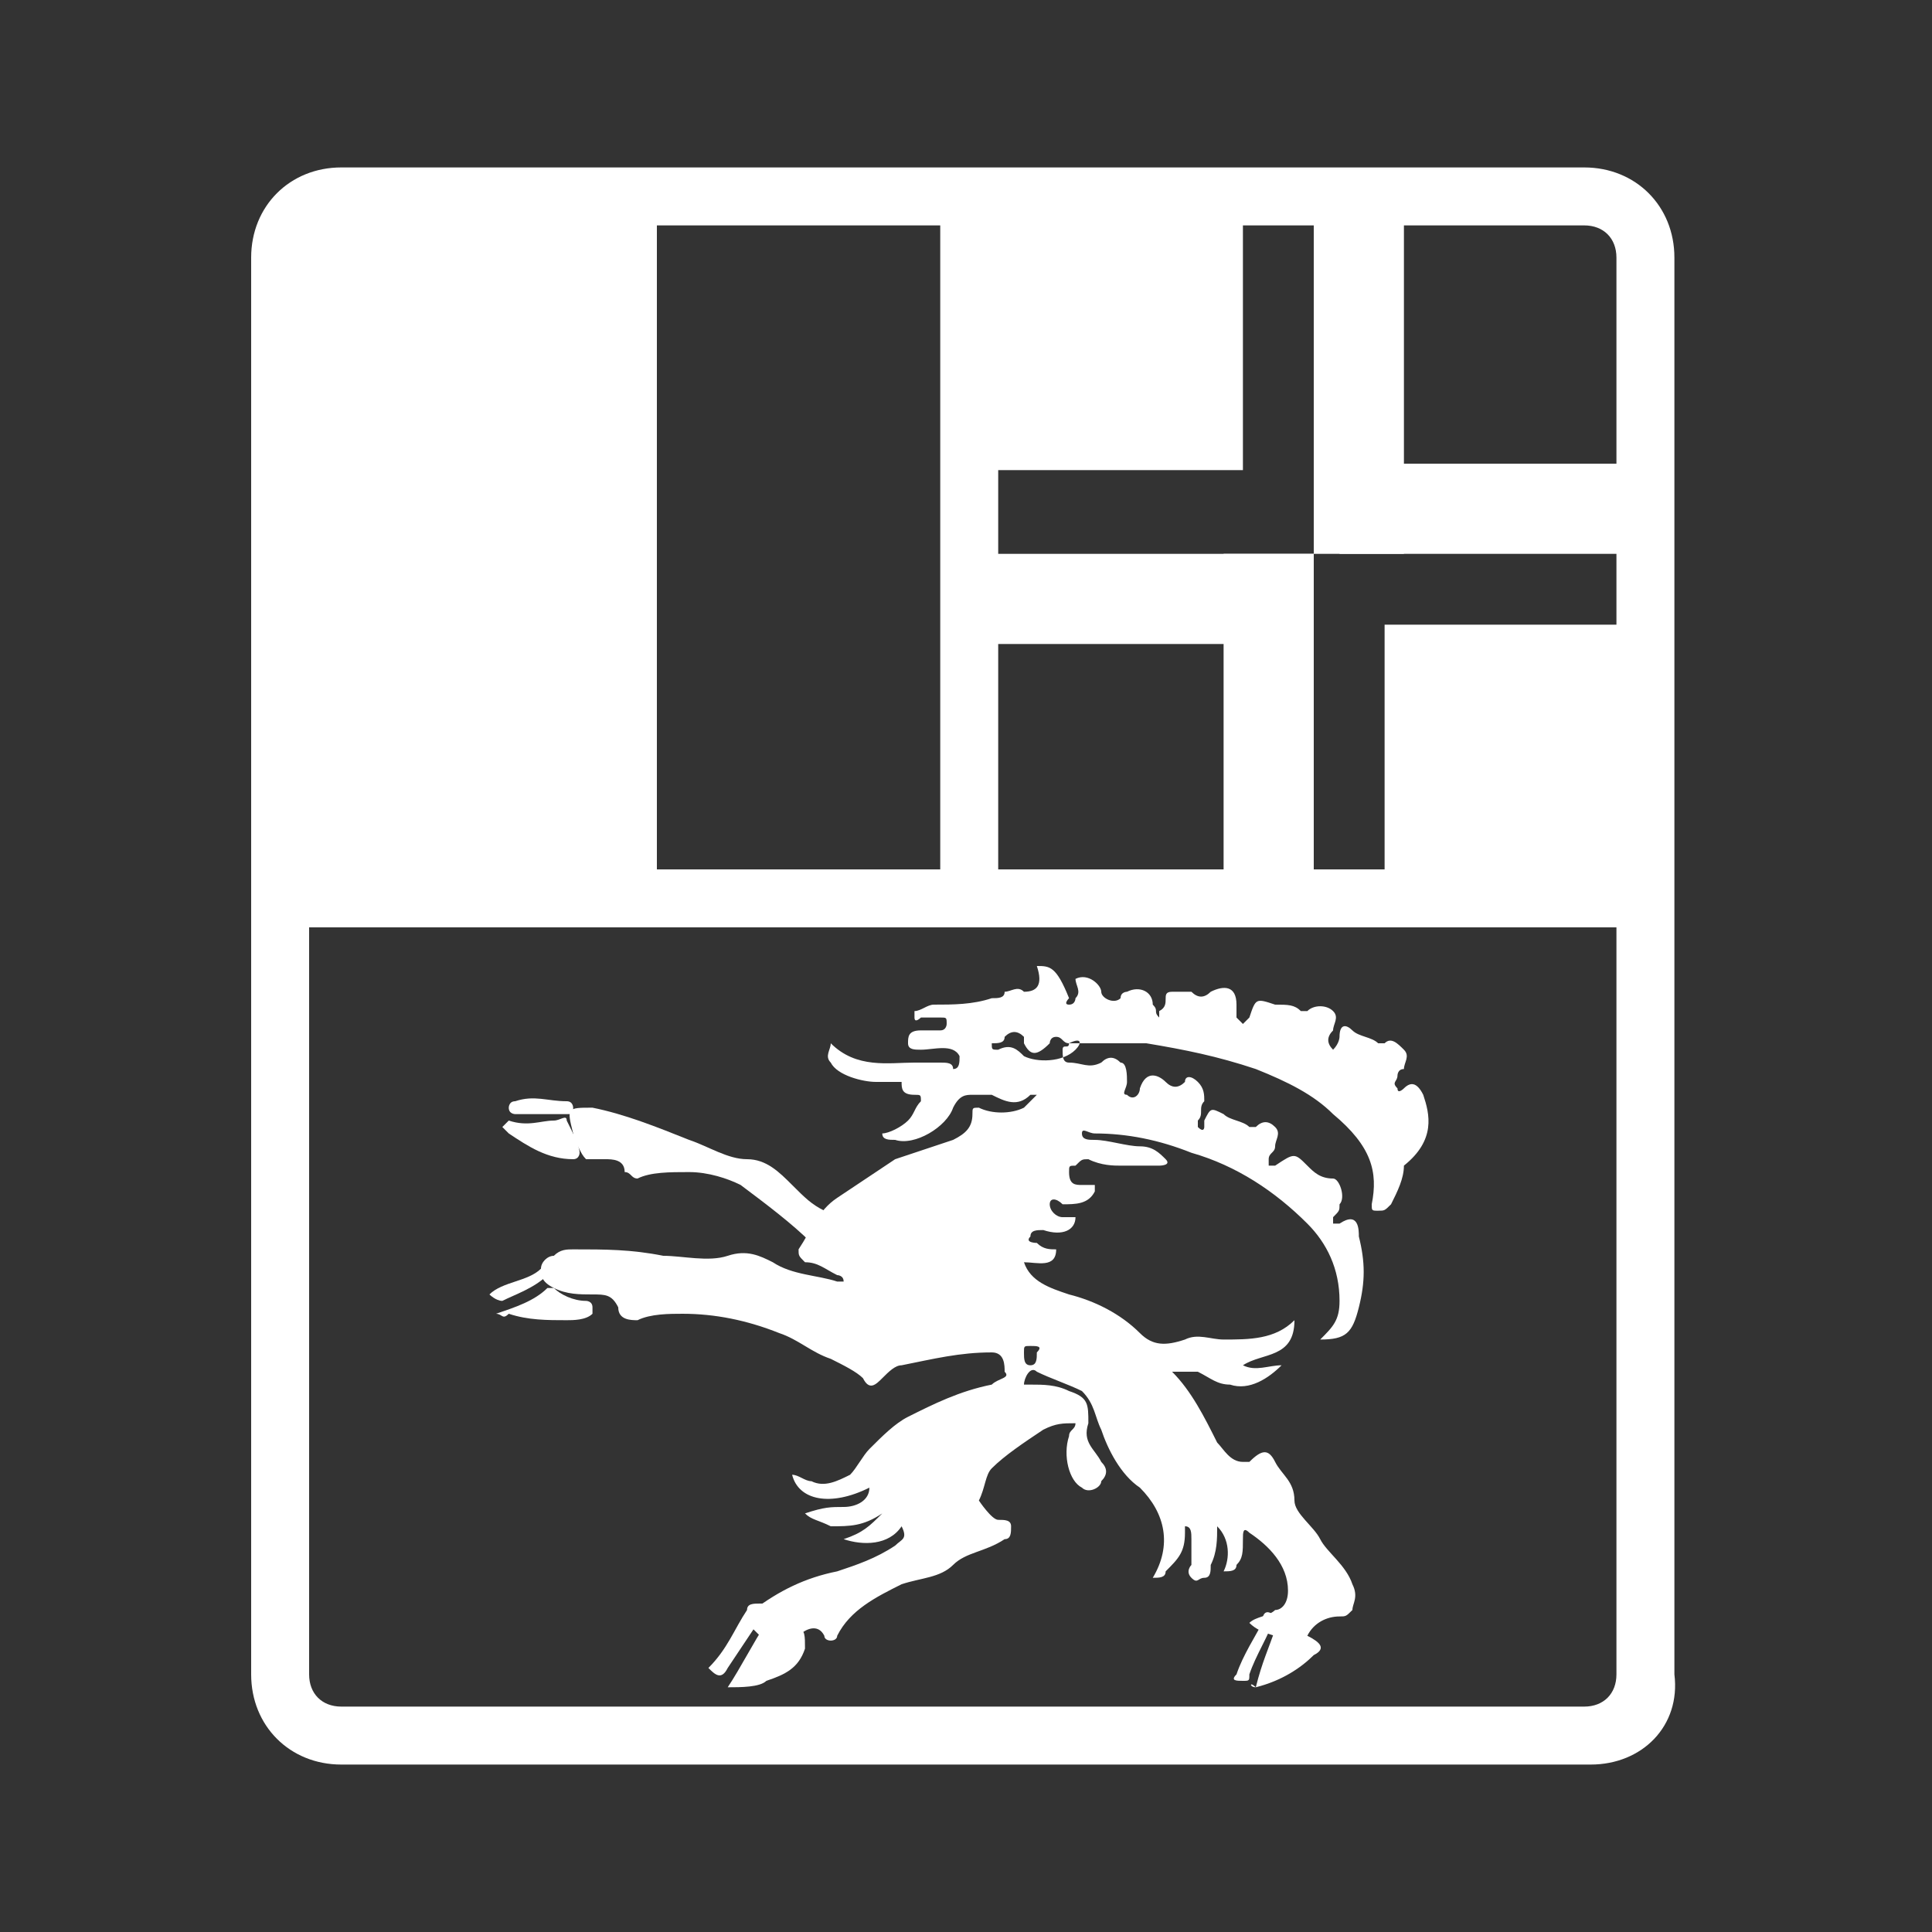 <?xml version="1.0" encoding="utf-8"?>
<!-- Generator: Adobe Illustrator 21.0.0, SVG Export Plug-In . SVG Version: 6.00 Build 0)  -->
<!DOCTYPE svg PUBLIC "-//W3C//DTD SVG 1.1//EN" "http://www.w3.org/Graphics/SVG/1.1/DTD/svg11.dtd">
<svg version="1.1" id="Ebene_1" xmlns="http://www.w3.org/2000/svg" xmlns:xlink="http://www.w3.org/1999/xlink" x="0px" y="0px"
	 width="30px" height="30px" viewBox="0 0 30 30" style="enable-background:new 0 0 30 30;" xml:space="preserve">
<rect x="0" y="0" width="30" height="30" fill="#333333" stroke="none"/>
<style type="text/css">
	.st0{fill:#FFFFFF;}
</style>
<title>services-blau</title>
<g>
	<g>
		<path class="st0" d="M24.7,27.4H5.3c-0.8,0-1.4-0.6-1.4-1.4V4c0-0.8,0.6-1.4,1.4-1.4h19.3C25.4,2.6,26,3.2,26,4v22
			C26.1,26.8,25.5,27.4,24.7,27.4z M5.3,3.5C5,3.5,4.8,3.7,4.8,4v22c0,0.3,0.2,0.5,0.5,0.5h19.3c0.3,0,0.5-0.2,0.5-0.5V4
			c0-0.3-0.2-0.5-0.5-0.5H5.3z"/>
	</g>
	<g>
		<rect x="4.4" y="13.5" class="st0" width="21.2" height="0.9"/>
	</g>
	<g>
		<rect x="14.6" y="2.9" class="st0" width="0.9" height="11"/>
	</g>
	<g>
		<path class="st0" d="M4,13.9h6.2V2.7h-3C5.4,2.7,4,4.1,4,5.9V13.9z"/>
	</g>
	<g>
		<rect x="15.1" y="3.1" class="st0" width="4.2" height="4.2"/>
	</g>
	<g>
		<rect x="21.5" y="9.7" class="st0" width="4.2" height="4.2"/>
	</g>
	<g>
		<rect x="19" y="8.6" class="st0" width="1.4" height="5.4"/>
	</g>
	<g>
		<rect x="20.4" y="3" class="st0" width="1.4" height="5.6"/>
	</g>
	<g>
		<rect x="15" y="8.6" class="st0" width="5.4" height="1.4"/>
	</g>
	<g>
		<rect x="20.8" y="7.2" class="st0" width="4.9" height="1.4"/>
	</g>
	<g>
		<path class="st0" d="M12.6,19.3c-0.3-0.3-0.7-0.6-1.1-0.9c-0.2-0.1-0.5-0.2-0.8-0.2s-0.6,0-0.8,0.1c-0.1,0-0.1-0.1-0.2-0.1
			C9.7,18,9.5,18,9.4,18s-0.2,0-0.3,0C9,17.9,9,17.8,8.9,17.7c0,0,0,0,0-0.1c-0.1-0.4-0.1-0.4,0.3-0.4c0.5,0.1,1,0.3,1.5,0.5
			c0.3,0.1,0.6,0.3,0.9,0.3c0.3,0,0.5,0.2,0.7,0.4c0.2,0.2,0.3,0.3,0.5,0.4c0.1,0,0.1,0.1,0,0.1C12.9,18.9,12.8,19.1,12.6,19.3z"/>
	</g>
	<g>
		<path class="st0" d="M11.3,26.2c0.2-0.3,0.4-0.7,0.6-1c0,0,0,0,0.1,0c0.1,0.1,0.3,0.1,0.4,0.1c0.1,0,0.1,0.1,0.1,0.3
			c-0.1,0.3-0.3,0.4-0.6,0.5C11.8,26.2,11.5,26.2,11.3,26.2z"/>
	</g>
	<g>
		<path class="st0" d="M19.5,26.2C19.4,26.2,19.4,26.1,19.5,26.2c0.1-0.4,0.2-0.6,0.3-0.9c0-0.1,0.1-0.1,0.1,0c0.1,0,0.2,0,0.4,0.1
			c0.2,0.1,0.3,0.2,0.1,0.3C20.2,25.9,19.9,26.1,19.5,26.2z"/>
	</g>
	<g>
		<path class="st0" d="M8.6,17.4c0.1,0,0.2-0.1,0.2,0C8.9,17.6,9,17.8,9,17.9c0,0,0,0.1-0.1,0.1c-0.4,0-0.7-0.2-1-0.4l-0.1-0.1
			l0.1-0.1C8.2,17.5,8.4,17.4,8.6,17.4z"/>
	</g>
	<g>
		<path class="st0" d="M7.7,20.4C8,20.3,8.3,20.2,8.5,20c0.1,0,0.1,0,0.1,0c0.1,0.1,0.3,0.2,0.5,0.2c0,0,0.1,0,0.1,0.1v0.1
			c-0.1,0.1-0.3,0.1-0.4,0.1c-0.3,0-0.6,0-0.9-0.1C7.8,20.5,7.8,20.4,7.7,20.4z"/>
	</g>
	<g>
		<path class="st0" d="M11,25.9c0.3-0.3,0.4-0.6,0.6-0.9c0-0.1,0.1-0.1,0.2-0.1c0.1,0,0.1,0,0.1,0V25c-0.2,0.3-0.4,0.6-0.6,0.9
			C11.2,26.1,11.1,26,11,25.9z"/>
	</g>
	<g>
		<path class="st0" d="M19.8,25.1c-0.1,0.3-0.3,0.6-0.4,0.9c0,0.1,0,0.1-0.1,0.1s-0.2,0-0.1-0.1c0.1-0.3,0.3-0.6,0.4-0.8
			C19.6,25,19.7,25,19.8,25.1z"/>
	</g>
	<g>
		<path class="st0" d="M7.6,20.1c0.2-0.2,0.6-0.2,0.8-0.4c0.1,0,0.1,0,0.1,0s0.1,0.1,0,0.1C8.3,20,8,20.1,7.8,20.2
			C7.7,20.2,7.6,20.1,7.6,20.1z"/>
	</g>
	<g>
		<path class="st0" d="M8.4,17.3c-0.1,0-0.3,0-0.4,0c0,0-0.1,0-0.1-0.1c0,0,0-0.1,0.1-0.1c0.3-0.1,0.5,0,0.8,0
			c0.1,0,0.1,0.1,0.1,0.1c0,0.1,0,0.1-0.1,0.1C8.6,17.3,8.5,17.3,8.4,17.3z"/>
	</g>
	<g>
		<path class="st0" d="M16.8,15.6L16.8,15.6L16.8,15.6z"/>
		<path class="st0" d="M22.1,17c-0.1-0.2-0.2-0.2-0.3-0.1c0,0-0.1,0.1-0.1,0c-0.1-0.1,0-0.1,0-0.2c0,0,0-0.1,0.1-0.1
			c0-0.1,0.1-0.2,0-0.3c-0.1-0.1-0.2-0.2-0.3-0.1h-0.1c-0.1-0.1-0.3-0.1-0.4-0.2c-0.1-0.1-0.2-0.1-0.2,0.1c0,0,0,0.1-0.1,0.2
			c-0.1-0.1-0.1-0.2,0-0.3c0-0.1,0.1-0.2,0-0.3s-0.3-0.1-0.4,0h-0.1c-0.1-0.1-0.2-0.1-0.4-0.1c-0.3-0.1-0.3-0.1-0.4,0.2l0,0
			c0,0,0,0-0.1,0.1c0,0,0,0-0.1-0.1c0-0.1,0-0.2,0-0.2c0-0.3-0.2-0.3-0.4-0.2c-0.1,0.1-0.2,0.1-0.3,0c-0.1,0-0.2,0-0.3,0
			c-0.2,0,0,0.2-0.2,0.3c0,0,0,0,0,0.1c-0.1-0.1,0-0.1-0.1-0.2c0-0.2-0.2-0.3-0.4-0.2c0,0-0.1,0-0.1,0.1c-0.1,0.1-0.3,0-0.3-0.1
			s-0.2-0.3-0.4-0.2c0,0.1,0.1,0.2,0,0.3c0,0,0,0.1-0.1,0.1s0-0.1,0-0.1C16.4,15,16.3,15,16.1,15c0.1,0.3,0,0.4-0.2,0.4l0,0
			c-0.1-0.1-0.2,0-0.3,0c0,0.1-0.1,0.1-0.2,0.1c-0.3,0.1-0.6,0.1-0.9,0.1c-0.1,0-0.2,0.1-0.3,0.1v0.1c0,0.1,0.1,0,0.1,0
			c0.1,0,0.2,0,0.3,0s0.1,0,0.1,0.1c0,0,0,0.1-0.1,0.1s-0.2,0-0.3,0c-0.2,0-0.2,0.1-0.2,0.2s0.1,0.1,0.2,0.1c0.2,0,0.5-0.1,0.6,0.1
			c0,0.1,0,0.2-0.1,0.2c0-0.1-0.1-0.1-0.2-0.1c-0.1,0-0.3,0-0.4,0c-0.4,0-0.9,0.1-1.3-0.3c0,0.1-0.1,0.2,0,0.3
			c0.1,0.2,0.5,0.3,0.7,0.3c0.1,0,0.3,0,0.4,0c0,0.1,0,0.2,0.2,0.2c0.1,0,0.1,0,0.1,0.1c-0.1,0.1-0.1,0.2-0.2,0.3
			c-0.1,0.1-0.3,0.2-0.4,0.2c0,0.1,0.1,0.1,0.2,0.1c0.3,0.1,0.8-0.2,0.9-0.5C14.9,17,15,17,15.1,17s0.2,0,0.3,0
			c0.2,0.1,0.4,0.2,0.6,0h0.1c-0.1,0.1-0.1,0.1-0.2,0.2c-0.2,0.1-0.5,0.1-0.7,0c-0.1,0-0.1,0-0.1,0.1c0,0.2-0.1,0.3-0.3,0.4
			c-0.3,0.1-0.6,0.2-0.9,0.3c-0.3,0.2-0.6,0.4-0.9,0.6c-0.3,0.2-0.4,0.5-0.6,0.8c0,0.1,0,0.1,0.1,0.2c0.2,0,0.3,0.1,0.5,0.2
			c0,0,0.1,0,0.1,0.1c0,0,0,0-0.1,0c-0.3-0.1-0.7-0.1-1-0.3c-0.2-0.1-0.4-0.2-0.7-0.1s-0.7,0-1,0c-0.5-0.1-0.9-0.1-1.4-0.1
			c-0.1,0-0.2,0-0.3,0.1c-0.1,0-0.2,0.1-0.2,0.2s0,0.2,0.2,0.3c0.2,0.1,0.4,0.1,0.6,0.1c0.2,0,0.3,0,0.4,0.2c0,0.2,0.2,0.2,0.3,0.2
			c0.2-0.1,0.5-0.1,0.7-0.1c0.5,0,1,0.1,1.5,0.3c0.3,0.1,0.5,0.3,0.8,0.4c0.2,0.1,0.4,0.2,0.5,0.3c0.1,0.2,0.2,0.1,0.3,0
			s0.2-0.2,0.3-0.2c0.5-0.1,0.9-0.2,1.4-0.2c0.2,0,0.2,0.2,0.2,0.3c0.1,0.1-0.1,0.1-0.2,0.2c-0.5,0.1-0.9,0.3-1.3,0.5
			c-0.2,0.1-0.4,0.3-0.6,0.5c-0.1,0.1-0.2,0.3-0.3,0.4C13,23,12.8,23.1,12.6,23c-0.1,0-0.2-0.1-0.3-0.1c0.1,0.4,0.6,0.5,1.2,0.2
			c0,0.2-0.2,0.3-0.4,0.3s-0.3,0-0.6,0.1c0.1,0.1,0.2,0.1,0.4,0.2c0.3,0,0.5,0,0.8-0.2c-0.2,0.2-0.3,0.3-0.6,0.4
			c0.3,0.1,0.7,0.1,0.9-0.2c0.1,0.2,0,0.2-0.1,0.3c-0.3,0.2-0.6,0.3-0.9,0.4c-0.5,0.1-0.9,0.3-1.3,0.6c-0.2,0.1-0.1,0.2,0,0.3
			l0.1,0.1c0.2,0.1,0.4,0.1,0.6,0c0.1-0.1,0.3-0.2,0.4,0c0,0.1,0.2,0.1,0.2,0c0.2-0.4,0.6-0.6,1-0.8c0.3-0.1,0.6-0.1,0.8-0.3
			c0.2-0.2,0.5-0.2,0.8-0.4c0.1,0,0.1-0.1,0.1-0.2s-0.1-0.1-0.2-0.1c-0.1,0-0.3-0.3-0.3-0.3c0.1-0.2,0.1-0.4,0.2-0.5
			c0.2-0.2,0.5-0.4,0.8-0.6c0.2-0.1,0.3-0.1,0.5-0.1c0,0.1-0.1,0.1-0.1,0.2c-0.1,0.3,0,0.7,0.2,0.8c0.1,0.1,0.3,0,0.3-0.1
			c0.1-0.1,0.1-0.2,0-0.3c-0.1-0.2-0.3-0.3-0.2-0.6c0-0.3,0-0.4-0.3-0.5c-0.2-0.1-0.4-0.1-0.6-0.1h-0.1c0-0.1,0.1-0.3,0.2-0.2
			c0.2,0.1,0.5,0.2,0.7,0.3c0.2,0.2,0.2,0.4,0.3,0.6c0.1,0.3,0.3,0.7,0.6,0.9c0.4,0.4,0.5,0.9,0.2,1.4c0.1,0,0.2,0,0.2-0.1
			c0.2-0.2,0.3-0.3,0.3-0.6c0-0.1,0-0.1,0-0.1c0.1,0,0.1,0.1,0.1,0.2s0,0.3,0,0.4c0,0-0.1,0.1,0,0.2s0.1,0,0.2,0s0.1-0.1,0.1-0.2
			c0.1-0.2,0.1-0.4,0.1-0.6c0.2,0.2,0.2,0.5,0.1,0.7c0.1,0,0.2,0,0.2-0.1c0.1-0.1,0.1-0.2,0.1-0.4c0-0.1,0-0.2,0.1-0.1
			c0.3,0.2,0.6,0.5,0.6,0.9c0,0.2-0.1,0.3-0.2,0.3c-0.1,0.1-0.3,0.1-0.4,0.2c0.2,0.2,0.5,0.2,0.7,0.3c0.1,0,0.1,0,0.2-0.1
			c0.1-0.2,0.3-0.3,0.5-0.3c0.1,0,0.1,0,0.2-0.1c0-0.1,0.1-0.2,0-0.4c-0.1-0.3-0.4-0.5-0.5-0.7s-0.4-0.4-0.4-0.6
			c0-0.3-0.2-0.4-0.3-0.6c-0.1-0.2-0.2-0.2-0.4,0h-0.1c-0.2,0-0.3-0.2-0.4-0.3c-0.2-0.4-0.4-0.8-0.7-1.1c0.2,0,0.3,0,0.4,0
			c0.2,0.1,0.3,0.2,0.5,0.2c0.3,0.1,0.6-0.1,0.8-0.3c-0.2,0-0.4,0.1-0.6,0c0.3-0.2,0.8-0.1,0.8-0.7c-0.3,0.3-0.7,0.3-1.1,0.3
			c-0.2,0-0.4-0.1-0.6,0c-0.3,0.1-0.5,0.1-0.7-0.1c-0.3-0.3-0.7-0.5-1.1-0.6c-0.3-0.1-0.6-0.2-0.7-0.5c0.2,0,0.5,0.1,0.5-0.2
			c-0.1,0-0.2,0-0.3-0.1c0,0-0.2,0-0.1-0.1c0-0.1,0.1-0.1,0.2-0.1c0.3,0.1,0.5,0,0.5-0.2c-0.1,0-0.2,0-0.2,0c-0.1,0-0.2-0.1-0.2-0.2
			s0.1-0.1,0.2,0c0.2,0,0.4,0,0.5-0.2c0,0,0,0,0-0.1c-0.1,0-0.1,0-0.2,0s-0.2,0-0.2-0.2c0-0.1,0-0.1,0.1-0.1
			c0.1-0.1,0.1-0.1,0.2-0.1c0.2,0.1,0.4,0.1,0.5,0.1c0.2,0,0.4,0,0.6,0c0,0,0.2,0,0.1-0.1s-0.2-0.2-0.4-0.2c-0.2,0-0.5-0.1-0.7-0.1
			c-0.1,0-0.2,0-0.2-0.1s0.1,0,0.2,0c0.5,0,1,0.1,1.5,0.3c0.7,0.2,1.3,0.6,1.8,1.1c0.3,0.3,0.5,0.7,0.5,1.2c0,0.3-0.1,0.4-0.3,0.6
			c0.4,0,0.5-0.1,0.6-0.5s0.1-0.7,0-1.1c0-0.1,0-0.4-0.3-0.2h-0.1v-0.1c0.1-0.1,0.1-0.1,0.1-0.2c0.1-0.1,0-0.4-0.1-0.4
			c-0.2,0-0.3-0.1-0.4-0.2c-0.2-0.2-0.2-0.2-0.5,0l0,0h-0.1V18c0-0.1,0.1-0.1,0.1-0.2s0.1-0.2,0-0.3c-0.1-0.1-0.2-0.1-0.3,0
			c0,0,0,0-0.1,0c-0.1-0.1-0.3-0.1-0.4-0.2c-0.2-0.1-0.2-0.1-0.3,0.1v0.1c0,0,0,0.1-0.1,0v-0.1c0.1-0.1,0-0.2,0.1-0.3
			c0-0.1,0-0.2-0.1-0.3c-0.1-0.1-0.2-0.1-0.2,0c-0.1,0.1-0.2,0.1-0.3,0c-0.1-0.1-0.3-0.2-0.4,0.1c0,0.1-0.1,0.2-0.2,0.1
			c-0.1,0,0-0.1,0-0.2s0-0.3-0.1-0.3c-0.1-0.1-0.2-0.1-0.3,0c-0.2,0.1-0.3,0-0.5,0c-0.1,0-0.1-0.1-0.1-0.2s0.1,0,0.1-0.1
			c0.4,0,0.8,0,1.2,0c0.6,0.1,1.1,0.2,1.7,0.4c0.5,0.2,0.9,0.4,1.2,0.7c0.6,0.5,0.7,0.9,0.6,1.4c0,0.1,0,0.1,0.1,0.1s0.1,0,0.2-0.1
			c0.1-0.2,0.2-0.4,0.2-0.6C22.3,17.7,22.2,17.3,22.1,17z M16.1,21c0,0.1,0,0.2-0.1,0.2s-0.1-0.1-0.1-0.2s0-0.1,0.1-0.1
			S16.2,20.9,16.1,21z M16.7,16.3c-0.2,0.2-0.6,0.2-0.8,0.1c-0.1-0.1-0.2-0.2-0.4-0.1c-0.1,0-0.1,0-0.1-0.1c0.1,0,0.2,0,0.2-0.1
			c0.1-0.1,0.2-0.1,0.3,0v0.1c0.1,0.2,0.2,0.2,0.4,0c0,0,0-0.1,0.1-0.1s0.1,0.1,0.2,0.1C16.8,16.1,16.8,16.2,16.7,16.3z M16.8,15.6
			L16.8,15.6L16.8,15.6L16.8,15.6z"/>
	</g>
</g>
</svg>
